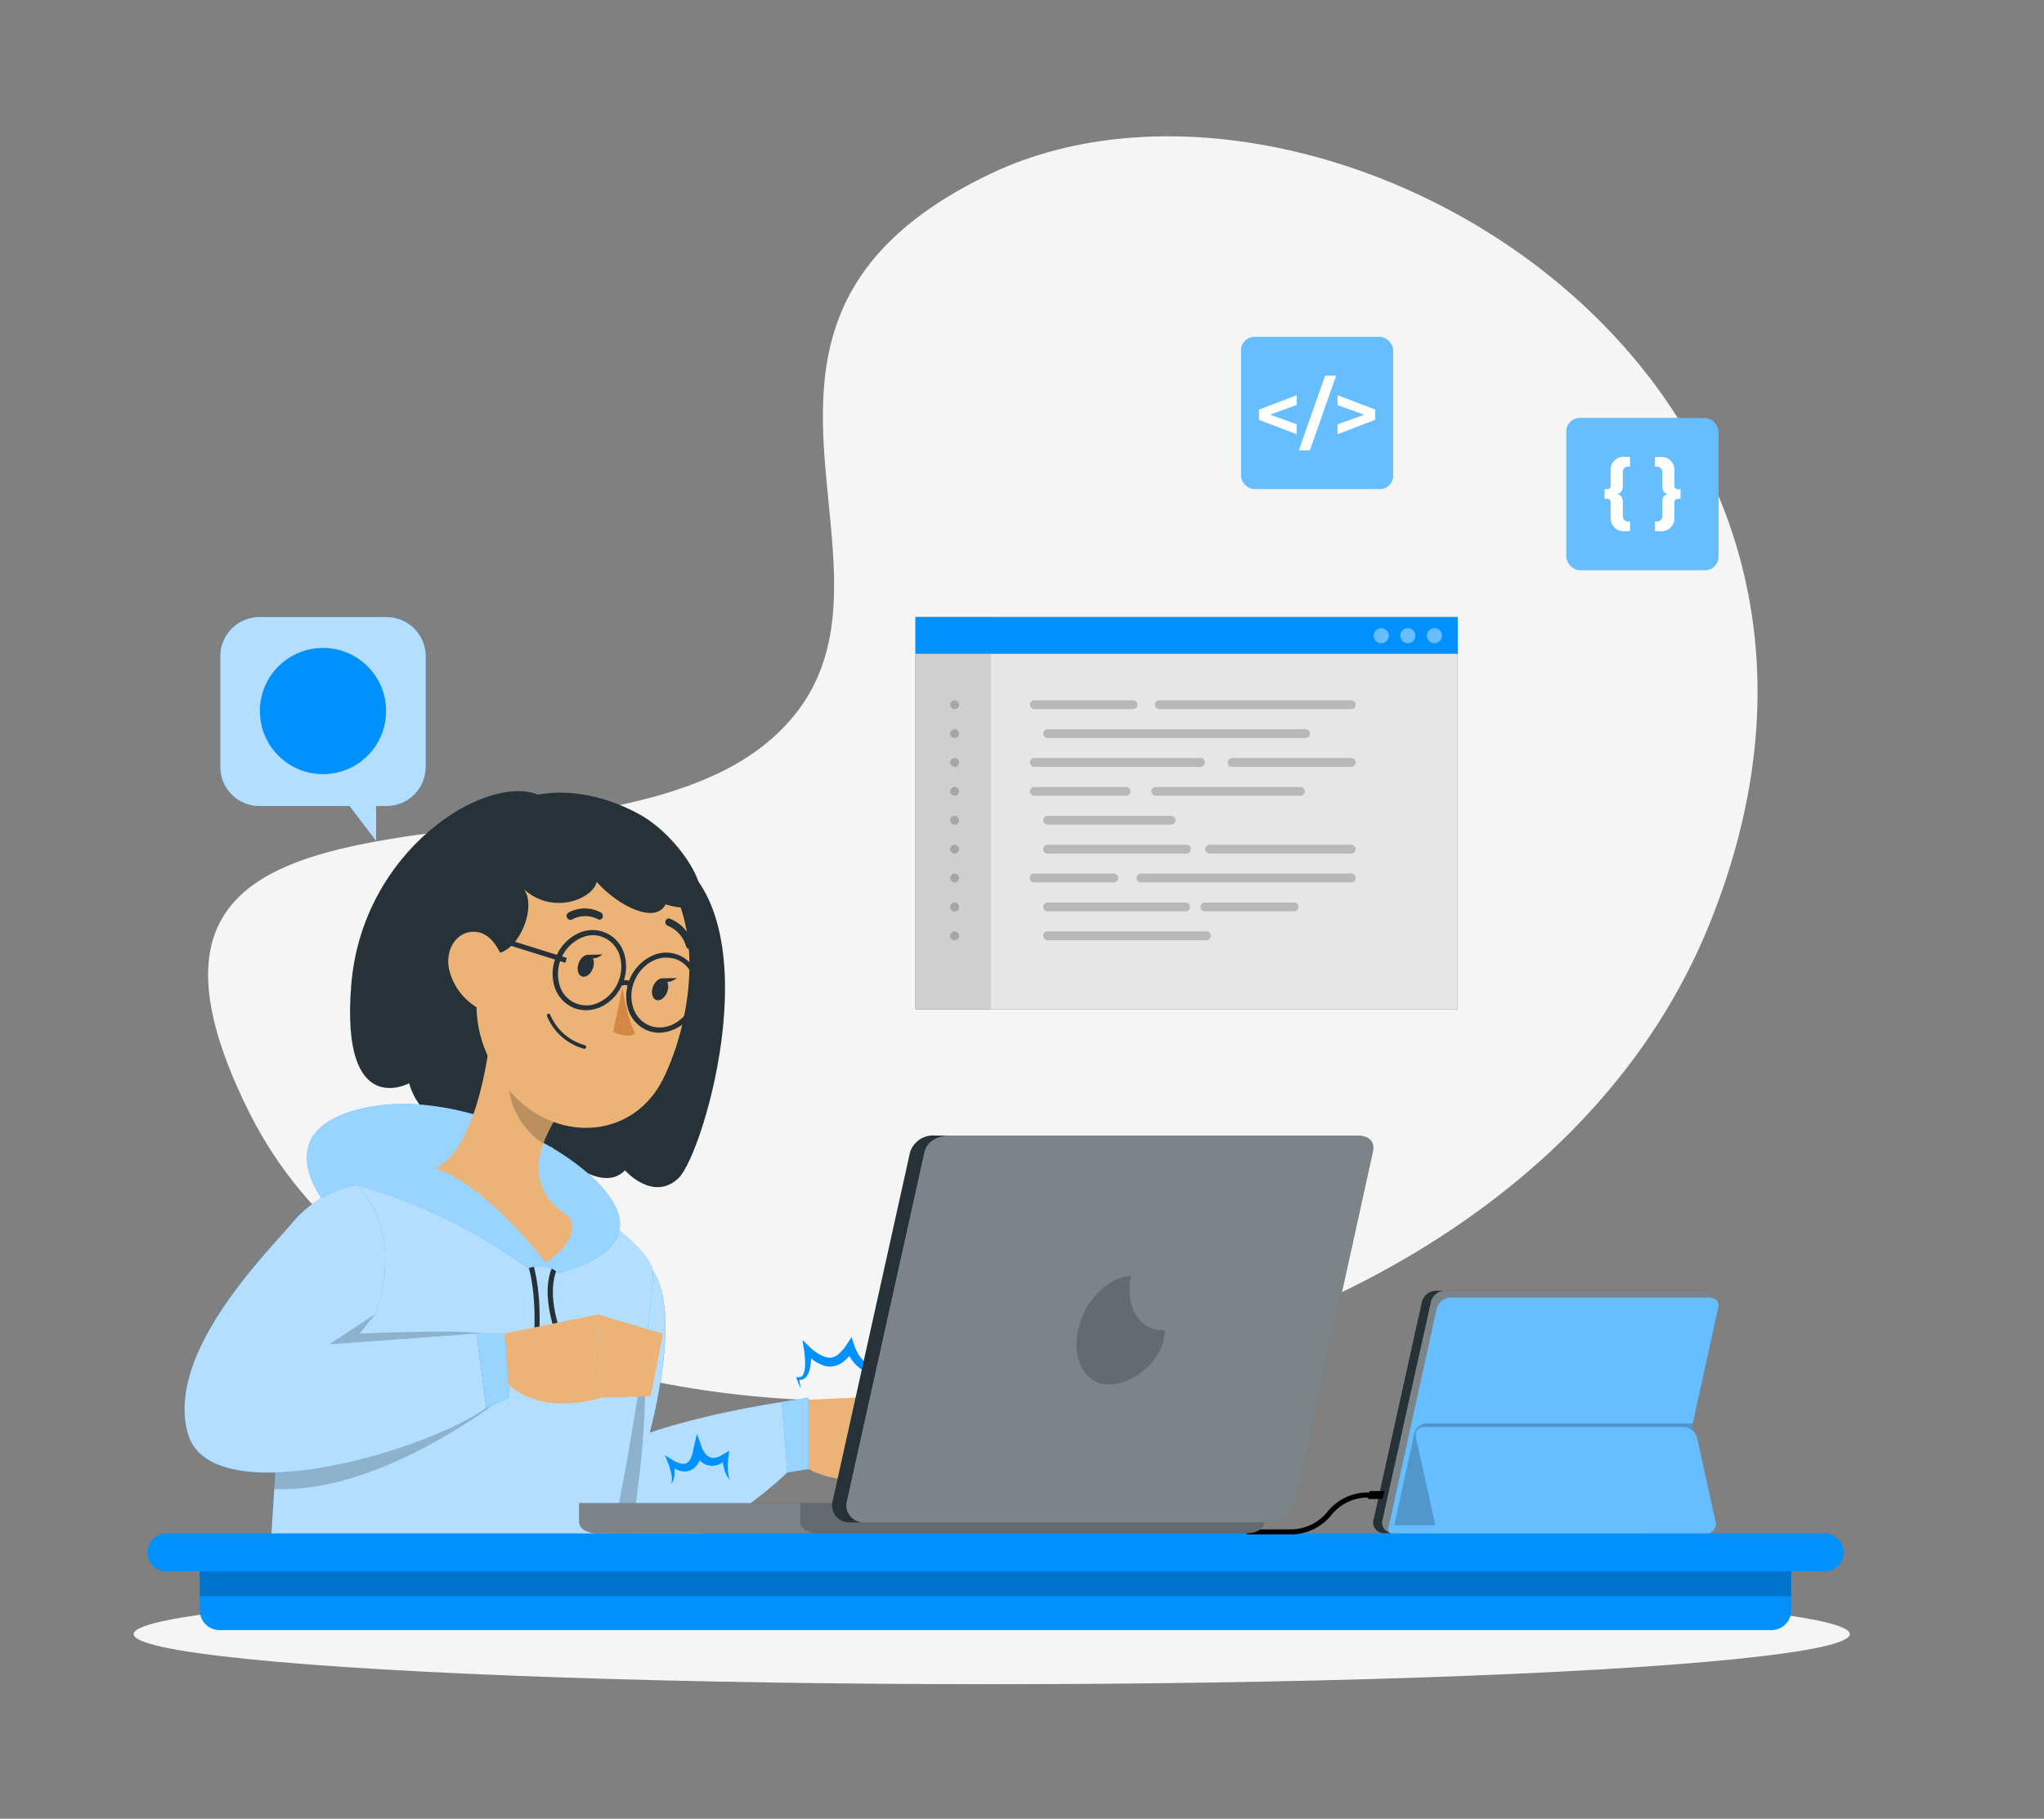 <svg xmlns="http://www.w3.org/2000/svg" width="345" height="307" viewBox="0 0 345 307">
  <rect x="0" y="0" width="345" height="307" fill="#808080" stroke="none"/>
  <g id="Group_806" data-name="Group 806" transform="translate(-14098 -5136)">
    <rect id="Rectangle_1320" data-name="Rectangle 1320" width="345" height="307" transform="translate(14098 5136)" fill="none"/>
    <g id="Hand_coding-rafiki" data-name="Hand coding-rafiki" transform="translate(14064.449 5081.237)">
      <g id="freepik--background-simple--inject-5" transform="translate(68.677 77.771)">
        <path id="Path_20195" data-name="Path 20195" d="M205.072,84.06c-55.7,26.481-6.207,71.292-38.522,96.645s-118.673-1.98-86.59,62c37.693,75.154,208.072,61.91,246.25-31.627S260.76,57.579,205.072,84.06Z" transform="translate(-72.934 -77.771)" fill="#f5f5f5"/>
      </g>
      <g id="freepik--Shadow--inject-5" transform="translate(56.11 322.146)">
        <ellipse id="freepik--path--inject-5" cx="144.833" cy="8.456" rx="144.833" ry="8.456" fill="#f5f5f5"/>
      </g>
      <g id="freepik--program-icons--inject-5" transform="translate(242.956 111.639)">
        <rect id="Rectangle_1194" data-name="Rectangle 1194" width="25.674" height="25.674" rx="2.27" transform="translate(0.067 0)" fill="#0091ff"/>
        <g id="Group_748" data-name="Group 748" transform="translate(0.067 0)" opacity="0.4">
          <rect id="Rectangle_1195" data-name="Rectangle 1195" width="25.674" height="25.674" rx="2.27" fill="#fff"/>
        </g>
        <path id="Path_20197" data-name="Path 20197" d="M304.244,107.823l-4.482,1.636,4.482,1.621v1.688l-6.364-2.428v-1.733l6.364-2.428Z" transform="translate(-294.788 -96.342)" fill="#fff"/>
        <path id="Path_20198" data-name="Path 20198" d="M311.322,101.76h1.86l-4.422,12.6H306.9Z" transform="translate(-297.07 -95.224)" fill="#fff"/>
        <path id="Path_20199" data-name="Path 20199" d="M321.994,108.593v1.733l-6.364,2.443V111.1l4.482-1.621-4.482-1.636V106.18Z" transform="translate(-299.279 -96.342)" fill="#fff"/>
        <rect id="Rectangle_1196" data-name="Rectangle 1196" width="25.674" height="25.674" rx="2.27" transform="translate(54.978 13.685)" fill="#0091ff"/>
        <g id="Group_750" data-name="Group 750" transform="translate(54.978 13.685)" opacity="0.4">
          <rect id="Rectangle_1197" data-name="Rectangle 1197" width="25.674" height="25.674" rx="2.27" fill="#fff"/>
        </g>
        <path id="Path_20208" data-name="Path 20208" d="M378.149,126.387c.613.187.9.575.9,1.494v2.144a.881.881,0,0,0,.979.986h.239v1.636h-.747a2.206,2.206,0,0,1-2.525-2.4v-2.42a.553.553,0,0,0-.59-.627h-.441v-1.636h.441a.553.553,0,0,0,.59-.627v-2.42a2.206,2.206,0,0,1,2.525-2.4h.747v1.636h-.239a.881.881,0,0,0-.979.986v2.144C379.045,125.812,378.761,126.2,378.149,126.387Z" transform="translate(-314.543 -99.869)" fill="#fff"/>
        <path id="Path_20209" data-name="Path 20209" d="M391.673,125.578v1.636h-.441a.553.553,0,0,0-.59.627v2.42a2.209,2.209,0,0,1-2.525,2.4h-.747v-1.636h.239a.881.881,0,0,0,.979-.986v-2.144c0-.926.276-1.315.9-1.494-.62-.187-.9-.575-.9-1.494v-2.144a.881.881,0,0,0-.979-.986h-.239V120.14h.747a2.209,2.209,0,0,1,2.525,2.4v2.42a.553.553,0,0,0,.59.627Z" transform="translate(-317.43 -99.874)" fill="#fff"/>
      </g>
      <g id="freepik--Tabs--inject-5" transform="translate(188.08 158.93)">
        <rect id="Rectangle_1198" data-name="Rectangle 1198" width="91.513" height="66.242"/>
        <rect id="Rectangle_1199" data-name="Rectangle 1199" width="91.513" height="66.242" fill="#fff" opacity="0.9"/>
        <rect id="Rectangle_1200" data-name="Rectangle 1200" width="12.744" height="66.242" opacity="0.1"/>
        <rect id="Rectangle_1201" data-name="Rectangle 1201" width="91.513" height="6.192" fill="#0091ff"/>
        <g id="Group_752" data-name="Group 752" transform="translate(19.28 14.043)" opacity="0.2">
          <path id="Path_20216" data-name="Path 20216" d="M191.812,128.274H175.147a.747.747,0,0,1,0-1.494h16.665a.747.747,0,0,1,0,1.494Z" transform="translate(-174.37 -126.78)"/>
          <path id="Path_20217" data-name="Path 20217" d="M235.779,128.274H203.4a.747.747,0,0,1,0-1.494h32.382a.747.747,0,0,1,0,1.494Z" transform="translate(-181.518 -126.78)"/>
          <path id="Path_20218" data-name="Path 20218" d="M221.681,134.8H178.147a.747.747,0,0,1,0-1.494h43.534a.747.747,0,0,1,0,1.494Z" transform="translate(-175.129 -128.432)"/>
          <path id="Path_20219" data-name="Path 20219" d="M203.189,141.324H175.147a.747.747,0,1,1,0-1.494h28.042a.747.747,0,0,1,0,1.494Z" transform="translate(-174.37 -130.082)"/>
          <path id="Path_20220" data-name="Path 20220" d="M239.941,141.324H219.847a.747.747,0,1,1,0-1.494h20.094a.747.747,0,1,1,0,1.494Z" transform="translate(-185.68 -130.082)"/>
          <path id="Path_20221" data-name="Path 20221" d="M190.632,147.854H175.147a.747.747,0,0,1,0-1.494h15.485a.747.747,0,1,1,0,1.494Z" transform="translate(-174.37 -131.734)"/>
          <path id="Path_20222" data-name="Path 20222" d="M226.979,147.854H202.6a.747.747,0,1,1,0-1.494h24.382a.747.747,0,1,1,0,1.494Z" transform="translate(-181.315 -131.734)"/>
          <path id="Path_20223" data-name="Path 20223" d="M198.98,154.384H178.147a.747.747,0,0,1,0-1.494H198.98a.747.747,0,1,1,0,1.494Z" transform="translate(-175.129 -133.386)"/>
          <path id="Path_20224" data-name="Path 20224" d="M201.587,160.914h-23.44a.747.747,0,0,1,0-1.494h23.44a.747.747,0,0,1,0,1.494Z" transform="translate(-175.129 -135.038)"/>
          <path id="Path_20225" data-name="Path 20225" d="M238.65,160.914h-23.9a.747.747,0,0,1,0-1.494h23.9a.747.747,0,1,1,0,1.494Z" transform="translate(-184.39 -135.038)"/>
          <path id="Path_20226" data-name="Path 20226" d="M188.553,167.434H175.107a.747.747,0,0,1,0-1.494h13.446a.747.747,0,0,1,0,1.494Z" transform="translate(-174.36 -136.688)"/>
          <path id="Path_20227" data-name="Path 20227" d="M234.726,167.434H199.237a.747.747,0,0,1,0-1.494h35.489a.747.747,0,1,1,0,1.494Z" transform="translate(-180.465 -136.688)"/>
          <path id="Path_20228" data-name="Path 20228" d="M201.438,173.964H178.147a.747.747,0,0,1,0-1.494h23.291a.747.747,0,0,1,0,1.494Z" transform="translate(-175.129 -138.34)"/>
          <path id="Path_20229" data-name="Path 20229" d="M228.751,173.964H213.677a.747.747,0,0,1,0-1.494h15.074a.747.747,0,0,1,0,1.494Z" transform="translate(-184.119 -138.34)"/>
          <path id="Path_20230" data-name="Path 20230" d="M204.956,180.494H178.147a.747.747,0,0,1,0-1.494h26.809a.747.747,0,0,1,0,1.494Z" transform="translate(-175.129 -139.993)"/>
        </g>
        <circle id="Ellipse_58" data-name="Ellipse 58" cx="1.277" cy="1.277" r="1.277" transform="translate(86.299 1.86)" fill="#fff" opacity="0.4"/>
        <circle id="Ellipse_59" data-name="Ellipse 59" cx="1.277" cy="1.277" r="1.277" transform="translate(81.81 1.86)" fill="#fff" opacity="0.4"/>
        <circle id="Ellipse_60" data-name="Ellipse 60" cx="1.277" cy="1.277" r="1.277" transform="translate(77.328 1.86)" fill="#fff" opacity="0.4"/>
        <g id="Group_753" data-name="Group 753" transform="translate(5.849 14.043)" opacity="0.2">
          <path id="Path_20231" data-name="Path 20231" d="M157.127,128.274h0a.747.747,0,1,1,.747-.747A.747.747,0,0,1,157.127,128.274Z" transform="translate(-156.38 -126.78)"/>
          <path id="Path_20232" data-name="Path 20232" d="M157.127,134.8h0a.747.747,0,1,1,.747-.747A.747.747,0,0,1,157.127,134.8Z" transform="translate(-156.38 -128.432)"/>
          <path id="Path_20233" data-name="Path 20233" d="M157.127,141.324h0a.747.747,0,1,1,.747-.747A.747.747,0,0,1,157.127,141.324Z" transform="translate(-156.38 -130.082)"/>
          <path id="Path_20234" data-name="Path 20234" d="M157.127,147.854h0a.747.747,0,1,1,.747-.747A.747.747,0,0,1,157.127,147.854Z" transform="translate(-156.38 -131.734)"/>
          <path id="Path_20235" data-name="Path 20235" d="M157.127,154.384h0a.747.747,0,1,1,.747-.747A.747.747,0,0,1,157.127,154.384Z" transform="translate(-156.38 -133.386)"/>
          <path id="Path_20236" data-name="Path 20236" d="M157.127,160.914h0a.747.747,0,1,1,.747-.747A.747.747,0,0,1,157.127,160.914Z" transform="translate(-156.38 -135.038)"/>
          <path id="Path_20237" data-name="Path 20237" d="M157.127,167.434h0a.747.747,0,1,1,.747-.747A.747.747,0,0,1,157.127,167.434Z" transform="translate(-156.38 -136.688)"/>
          <path id="Path_20238" data-name="Path 20238" d="M157.127,173.964h0a.747.747,0,1,1,.747-.747A.747.747,0,0,1,157.127,173.964Z" transform="translate(-156.38 -138.34)"/>
          <path id="Path_20239" data-name="Path 20239" d="M157.127,180.494h0a.747.747,0,1,1,.747-.747A.747.747,0,0,1,157.127,180.494Z" transform="translate(-156.38 -139.993)"/>
        </g>
      </g>
      <g id="freepik--speech-bubble--inject-5" transform="translate(70.736 158.93)">
        <path id="Path_20275" data-name="Path 20275" d="M103.754,186.42H82.3a6.6,6.6,0,0,0-6.611,6.6V211.7a6.6,6.6,0,0,0,6.6,6.611H97.509l4.482,5.894v-5.894h1.755a6.611,6.611,0,0,0,6.611-6.611V193.023a6.6,6.6,0,0,0-6.6-6.6Z" transform="translate(-75.69 -186.42)" fill="#0091ff"/>
        <path id="Path_20276" data-name="Path 20276" d="M103.754,186.42H82.3a6.6,6.6,0,0,0-6.611,6.6V211.7a6.6,6.6,0,0,0,6.6,6.611H97.509l4.482,5.894v-5.894h1.755a6.611,6.611,0,0,0,6.611-6.611V193.023a6.6,6.6,0,0,0-6.6-6.6Z" transform="translate(-75.69 -186.42)" fill="#fff" opacity="0.7"/>
        <path id="Path_20277" data-name="Path 20277" d="M95.654,210.8a.993.993,0,0,1-.747-.344l-4.176-4.885a.98.98,0,1,1,1.494-1.27l3.429,4.049,5.67-6.678a.979.979,0,0,1,1.494,1.262L96.4,210.471A.979.979,0,0,1,95.654,210.8Z" transform="translate(-79.437 -190.197)" fill="#fff"/>
        <circle id="Ellipse_63" data-name="Ellipse 63" cx="10.652" cy="10.652" r="10.652" transform="translate(2.269 15.857) rotate(-45)" fill="#0091ff"/>
      </g>
      <g id="freepik--Character--inject-5" transform="translate(64.712 188.313)">
        <path id="Path_20278" data-name="Path 20278" d="M204.171,363.214l16.038-.784-1.561,13.946s-11.13,2.121-16.1-5.8Z" transform="translate(-101.764 -260.337)" fill="#ebb376"/>
        <path id="Path_20279" data-name="Path 20279" d="M236,367.293l-3.653,10.114-8.247-1.031,1.561-13.946Z" transform="translate(-107.217 -260.337)" fill="#ebb376"/>
        <path id="Path_20280" data-name="Path 20280" d="M173.767,378.655a65.563,65.563,0,0,0,16.493-12.243l-1.1-10.391c-15.156,2.241-23.9,5.445-23.9,5.445s5.617-20.131.478-27.467l-14.111,2.555s-14.992,31.164-4.908,42.1Z" transform="translate(-86.755 -253.143)" fill="#0091ff"/>
        <path id="Path_20281" data-name="Path 20281" d="M173.74,378.652a65.733,65.733,0,0,0,16.508-12.236l-1.091-10.405c-14.671,2.151-23.343,5.229-23.9,5.431.187-.747,5.5-20.251.463-27.452l-14.111,2.555a109.53,109.53,0,0,0-6.88,19.466c-2.017,8.508-2.607,17.674,1.979,22.641Z" transform="translate(-86.751 -253.141)" fill="#fff" opacity="0.7"/>
        <path id="Path_20282" data-name="Path 20282" d="M162.157,380.37c4.982-31.568.568-39.59.568-39.59L144.8,357.714c-2.017,8.508-2.607,17.674,1.979,22.641Z" transform="translate(-86.768 -254.859)" opacity="0.2"/>
        <path id="Path_20283" data-name="Path 20283" d="M144.86,372.637c3.361-15.956,7.134-40.935,6.723-44.655-.6-5.408-30.014-28.58-55.546-11.713-5.229,3.444-7.9,40.591-8.807,56.367Z" transform="translate(-72.586 -247.126)" fill="#0091ff"/>
        <path id="Path_20284" data-name="Path 20284" d="M144.86,372.638c3.361-15.956,7.134-40.942,6.723-44.662-.6-5.4-30.021-28.572-55.553-11.7-1.89,1.262-3.444,6.962-4.728,14.491-1.7,10.249-2.883,23.859-3.586,34.122-.194,2.906-.359,5.535-.486,7.746Z" transform="translate(-72.586 -247.127)" fill="#fff" opacity="0.7"/>
        <path id="Path_20285" data-name="Path 20285" d="M136.756,226.349c-8.852-3.578-29.722,9.263-31.553,32.158s9.778,16.553,9.778,16.553,2.069,8.732,10.525,6.036c0,0,6.984,7.911,13.483,4.691,0,0,8.09,8.426,12.43,3.981,0,0,4.721,5.386,9.031,1.307s16.628-45.715-2.7-55.344S136.756,226.349,136.756,226.349Z" transform="translate(-77.084 -225.756)" fill="#263238"/>
        <path id="Path_20286" data-name="Path 20286" d="M146.736,346.439l-.852-.075c.986-11.025-1.442-15.9-1.494-15.948l.747-.4C145.279,330.192,147.744,335.1,146.736,346.439Z" transform="translate(-87.049 -252.136)" fill="#263238"/>
        <path id="Path_20287" data-name="Path 20287" d="M152.071,346.311c-5.864-13.812.747-17.031,1.016-17.181l.351.747-.179-.388.179.388c-.06,0-6.1,3.055-.583,16.053Z" transform="translate(-88.38 -251.911)" fill="#263238"/>
        <path id="Path_20288" data-name="Path 20288" d="M132.573,324.153a91.312,91.312,0,0,0-28.886-14.013l-5.64,2.644s-9.457-11.705,6.3-15.537,37.2,6.723,42.578,15.761-9.352,11.952-9.352,11.952S136.225,323.122,132.573,324.153Z" transform="translate(-74.611 -243.64)" fill="#0091ff"/>
        <path id="Path_20289" data-name="Path 20289" d="M132.573,324.153a91.312,91.312,0,0,0-28.886-14.013l-5.64,2.644s-9.457-11.705,6.3-15.537,37.2,6.723,42.578,15.761-9.352,11.952-9.352,11.952S136.225,323.122,132.573,324.153Z" transform="translate(-74.611 -243.64)" fill="#fff" opacity="0.6"/>
        <path id="Path_20290" data-name="Path 20290" d="M153.854,351.657a.747.747,0,1,1-.747-.747A.747.747,0,0,1,153.854,351.657Z" transform="translate(-89.065 -257.422)" fill="#fff"/>
        <path id="Path_20291" data-name="Path 20291" d="M147.364,351.657a.747.747,0,1,1-.747-.747A.747.747,0,0,1,147.364,351.657Z" transform="translate(-87.423 -257.422)" fill="#fff"/>
        <path id="Path_20292" data-name="Path 20292" d="M133.9,277c-.687,8.015-3.145,22.282-9.666,25.4,0,0,7.291,1.494,18.675,15.918,6.476-4.542,4.026-7.642,4.026-7.642-7.574-4.967-5.61-11.093-2.547-16.434Z" transform="translate(-81.948 -238.721)" fill="#ebb376"/>
        <path id="Path_20293" data-name="Path 20293" d="M142.411,286.41l6.207,10.234a23.793,23.793,0,0,0-1.875,3.884c-2.988-1.6-6.26-6.663-5.64-10.129A11.772,11.772,0,0,1,142.411,286.41Z" transform="translate(-86.198 -241.102)" opacity="0.2"/>
        <path id="Path_20294" data-name="Path 20294" d="M135.385,249.528c-2.084,12.594-3.234,17.868,1.434,25.973,7.014,12.2,22.559,12.773,28.273,1.24,5.139-10.383,7.686-29.237-3.04-37.558C151.467,230.98,137.454,236.926,135.385,249.528Z" transform="translate(-84.311 -228.198)" fill="#ebb376"/>
        <path id="Path_20295" data-name="Path 20295" d="M158.977,229.809c8.165,4.527,15.941,18.675,4.325,15.141-1.755,3.4-8.008.284-11.645-3.795-.613,2.831-7.306,5.67-12.236,1.285,2.383,3.436-1.673,12.109-5.894,10.615s-13.692-3.459-5.3-16.83S150.259,224.961,158.977,229.809Z" transform="translate(-82.109 -225.84)" fill="#263238"/>
        <path id="Path_20296" data-name="Path 20296" d="M166.019,270.22s.747,5,2.166,7.709c-1.591.919-3.735-.306-3.735-.306Z" transform="translate(-92.124 -237.006)" fill="#d58745"/>
        <path id="Path_20297" data-name="Path 20297" d="M154.092,281.336a9.705,9.705,0,0,0,1.651.628.284.284,0,0,0,.359-.224.321.321,0,0,0-.232-.388,8.919,8.919,0,0,1-5.8-5.087.306.306,0,0,0-.388-.209.314.314,0,0,0-.172.4,9.375,9.375,0,0,0,4.579,4.878Z" transform="translate(-88.339 -238.479)" fill="#263238"/>
        <path id="Path_20298" data-name="Path 20298" d="M127.414,264.178a10.241,10.241,0,0,0,4.766,6.207c3.04,1.666,5.229-1.188,5-4.736-.232-3.2-2.1-7.926-5.431-8.112S126.51,260.869,127.414,264.178Z" transform="translate(-82.697 -233.795)" fill="#ebb376"/>
        <path id="Path_20299" data-name="Path 20299" d="M154.358,254.134a.568.568,0,0,0,.478,0,4.624,4.624,0,0,1,4.347-.075.568.568,0,0,0,.814-.224.68.68,0,0,0-.247-.874,5.722,5.722,0,0,0-5.5,0,.642.642,0,0,0-.239.852A.68.68,0,0,0,154.358,254.134Z" transform="translate(-89.465 -232.461)" fill="#263238"/>
        <path id="Path_20300" data-name="Path 20300" d="M180.073,259.623a.553.553,0,0,0,.448.045.612.612,0,0,0,.381-.792,6.551,6.551,0,0,0-3.892-4.318.568.568,0,0,0-.747.426.672.672,0,0,0,.433.792,5.229,5.229,0,0,1,3.048,3.459A.657.657,0,0,0,180.073,259.623Z" transform="translate(-95.108 -233.035)" fill="#263238"/>
        <path id="Path_20301" data-name="Path 20301" d="M159.007,265.022c-.366,1-1.2,1.606-1.867,1.36s-.9-1.247-.538-2.241,1.2-1.606,1.86-1.36S159.366,264.029,159.007,265.022Z" transform="translate(-90.095 -235.11)" fill="#263238"/>
        <path id="Path_20302" data-name="Path 20302" d="M158.76,262.712l2.48-.052S159.492,264.079,158.76,262.712Z" transform="translate(-90.684 -235.093)" fill="#263238"/>
        <path id="Path_20303" data-name="Path 20303" d="M175.8,270.353c-.366.993-1.2,1.6-1.86,1.359s-.911-1.255-.545-2.241,1.2-1.6,1.867-1.359S176.164,269.352,175.8,270.353Z" transform="translate(-94.344 -236.46)" fill="#263238"/>
        <path id="Path_20304" data-name="Path 20304" d="M175.56,268.032l2.473-.052S176.285,269.407,175.56,268.032Z" transform="translate(-94.935 -236.439)" fill="#263238"/>
        <path id="Path_20305" data-name="Path 20305" d="M156.4,270.669a5.489,5.489,0,0,1-2.241-.471,5.67,5.67,0,0,1-3.093-3.615,7.567,7.567,0,0,1,3.952-8.852,5.572,5.572,0,0,1,7.866,3.511,7.358,7.358,0,0,1-.381,5.139h0a7.351,7.351,0,0,1-3.578,3.735A5.976,5.976,0,0,1,156.4,270.669Zm1.173-12.661a5.229,5.229,0,0,0-2.144.523,6.723,6.723,0,0,0-3.5,7.828,4.706,4.706,0,0,0,6.686,2.988,6.506,6.506,0,0,0,3.16-3.279l.388.172-.388-.172a6.514,6.514,0,0,0,.336-4.549,4.811,4.811,0,0,0-2.629-3.085A4.483,4.483,0,0,0,157.569,258.007Z" transform="translate(-88.665 -233.697)" fill="#263238"/>
        <path id="Path_20306" data-name="Path 20306" d="M173.035,275.767a5.348,5.348,0,0,1-2.241-.471,5.7,5.7,0,0,1-3.1-3.615,7.582,7.582,0,0,1,3.959-8.852,5.558,5.558,0,0,1,7.858,3.511,7.313,7.313,0,0,1-.373,5.139h0a6.947,6.947,0,0,1-6.1,4.288Zm1.188-12.7a5.229,5.229,0,0,0-2.181.493,6.551,6.551,0,0,0-3.16,3.287,6.447,6.447,0,0,0-.336,4.542,4.826,4.826,0,0,0,2.629,3.092c2.614,1.173,5.856-.351,7.216-3.384h0a6.551,6.551,0,0,0,.336-4.549,4.833,4.833,0,0,0-2.629-3.085,4.669,4.669,0,0,0-1.875-.359Z" transform="translate(-92.874 -234.986)" fill="#263238"/>
        <path id="Path_20307" data-name="Path 20307" d="M167.274,269.549a.381.381,0,0,0-.217-.239,1.554,1.554,0,0,0-.964.142l-.374-.747a2.293,2.293,0,0,1,1.643-.172,1.225,1.225,0,0,1,.747.747Z" transform="translate(-92.445 -236.559)" fill="#263238"/>
        <rect id="Rectangle_1206" data-name="Rectangle 1206" width="0.856" height="10.593" transform="translate(54.144 25.814) rotate(-72.646)" fill="#263238"/>
        <path id="Path_20308" data-name="Path 20308" d="M124.781,356.652s-19.653,15.059-36.9,14.193c.7-10.264,1.882-23.9,3.586-34.122,1.763-1.942,2.921-3.122,2.921-3.122l10.458,7.821-2.547,3.2s15.829-.807,21.341,0Z" transform="translate(-72.751 -253.042)" opacity="0.2"/>
        <path id="Path_20309" data-name="Path 20309" d="M139.833,347.212,155.564,344l.56,14.028s-10.674,3.78-16.785-3.294Z" transform="translate(-85.771 -255.674)" fill="#ebb376"/>
        <path id="Path_20310" data-name="Path 20310" d="M172.011,347.259l-2.077,10.547-8.314.232-.56-14.028Z" transform="translate(-91.266 -255.676)" fill="#ebb376"/>
        <path id="Path_20311" data-name="Path 20311" d="M138.368,348.3l.769,10.824-3.914,1.755L133.55,348.3Z" transform="translate(-84.306 -256.762)" fill="#0091ff"/>
        <path id="Path_20312" data-name="Path 20312" d="M138.368,348.3l.769,10.824-3.914,1.755L133.55,348.3Z" transform="translate(-84.306 -256.762)" fill="#fff" opacity="0.6"/>
        <path id="Path_20313" data-name="Path 20313" d="M96.7,314.78a18.2,18.2,0,0,0-10.794,6.245c-4.743,5.572-21.461,22.126-17.748,35.639s39.463,3.459,50.384-4.265l-1.673-12.579-24.762,1.815,7.634-5.027C104.978,322.041,96.7,314.78,96.7,314.78Z" transform="translate(-67.626 -248.28)" fill="#0091ff"/>
        <path id="Path_20314" data-name="Path 20314" d="M96.7,314.78a18.2,18.2,0,0,0-10.794,6.245c-4.743,5.572-21.461,22.126-17.748,35.639s39.463,3.459,50.384-4.265l-1.673-12.579-24.762,1.815,7.634-5.027C104.978,322.041,96.7,314.78,96.7,314.78Z" transform="translate(-67.626 -248.28)" fill="#fff" opacity="0.7"/>
        <path id="Path_20315" data-name="Path 20315" d="M202.56,363.544l4.5-.754v12.071l-3.571.583Z" transform="translate(-101.767 -260.428)" fill="#0091ff"/>
        <path id="Path_20316" data-name="Path 20316" d="M202.56,363.544l4.5-.754v12.071l-3.571.583Z" transform="translate(-101.767 -260.428)" fill="#fff" opacity="0.6"/>
        <path id="Path_20317" data-name="Path 20317" d="M186.775,376.819a14.525,14.525,0,0,1,.1-1.979l.134-.993-.964.568-.575.344a4.61,4.61,0,0,1-.583.217,1.733,1.733,0,0,1-1.046,0,1.92,1.92,0,0,1-.837-.605,3.5,3.5,0,0,1-.59-1.016L181.568,371l-.6,2.495c-.06.246-.1.5-.142.747a6.845,6.845,0,0,1-.217.695,2.241,2.241,0,0,1-.695.949,1.494,1.494,0,0,1-1.128.1,4.656,4.656,0,0,1-1.33-.583l-1.3-.814.523,1.322a11.118,11.118,0,0,1,.538,1.733,5.264,5.264,0,0,1,.12.9,1.419,1.419,0,0,1-.194.881,1.434,1.434,0,0,0,.508-.837,4.019,4.019,0,0,0,.134-.986,6.821,6.821,0,0,0,0-.784,6.223,6.223,0,0,0,.672.329,2.652,2.652,0,0,0,2.129-.052,3.2,3.2,0,0,0,1.4-1.584v-.1a2.846,2.846,0,0,0,3.324.71,5.135,5.135,0,0,0,.635-.344s0,.052,0,.082a9.991,9.991,0,0,0,.217,1.046,5.453,5.453,0,0,0,.373,1.008,2.323,2.323,0,0,0,.65.837,2.6,2.6,0,0,1-.321-.949A7.338,7.338,0,0,1,186.775,376.819Z" transform="translate(-95.087 -262.505)" fill="#0091ff"/>
        <path id="Path_20318" data-name="Path 20318" d="M220.991,354.426a4.273,4.273,0,0,1-1.726-.187,6.261,6.261,0,0,1-1.621-.747,4.855,4.855,0,0,1-1.2-1.292,6.723,6.723,0,0,1-.8-1.606l-.493-1.494-.837,1.322a7.186,7.186,0,0,1-1.285,1.494,2.406,2.406,0,0,1-1.494.687h-.179l-.224-.045a2.093,2.093,0,0,1-.463-.112,5.588,5.588,0,0,1-.9-.388,7.744,7.744,0,0,1-1.606-1.2l-1.3-1.247.269,1.711a13.713,13.713,0,0,1,.172,2.764,3.841,3.841,0,0,1-.261,1.27.844.844,0,0,1-.911.523h-.336l.1.276q.329.844.672,1.681c-.067-.5-.149-1-.239-1.494h.142a2.368,2.368,0,0,0,.441-.075,3.478,3.478,0,0,0,.4-.239c.1-.1.2-.217.291-.329a3.936,3.936,0,0,0,.56-1.494,9.507,9.507,0,0,0,.164-1.494h0a8.511,8.511,0,0,0,.747.553,6.616,6.616,0,0,0,1.106.545,3.87,3.87,0,0,0,1.292.291,3.787,3.787,0,0,0,2.495-.986,6.93,6.93,0,0,0,.814-.807,8.525,8.525,0,0,0,.478.747,6.185,6.185,0,0,0,1.643,1.561,6.408,6.408,0,0,0,2.069.807,6.035,6.035,0,0,0,1.427.1c-.06.149-.127.3-.179.456a10.151,10.151,0,0,0-.306,1.315,5.142,5.142,0,0,0-.06,1.352,2.674,2.674,0,0,0,.4,1.27,2.793,2.793,0,0,1-.1-1.262,6.421,6.421,0,0,1,.291-1.233,12.7,12.7,0,0,1,1.083-2.241l.471-.8Z" transform="translate(-102.584 -256.964)" fill="#0091ff"/>
      </g>
      <g id="freepik--Table--inject-5" transform="translate(58.433 313.6)">
        <path id="Path_20319" data-name="Path 20319" d="M3.317,0H265.284A3.317,3.317,0,0,1,268.6,3.317v8.067H0V3.317A3.317,3.317,0,0,1,3.317,0Z" transform="translate(277.444 16.322) rotate(180)" fill="#0091ff"/>
        <rect id="Rectangle_1207" data-name="Rectangle 1207" width="268.608" height="5.692" transform="translate(277.444 10.622) rotate(180)" opacity="0.2"/>
        <path id="Path_20320" data-name="Path 20320" d="M62.432,399.9H342.3a3.212,3.212,0,0,0,3.212-3.2h0a3.212,3.212,0,0,0-3.212-3.212H62.432a3.212,3.212,0,0,0-3.212,3.212h0A3.212,3.212,0,0,0,62.432,399.9Z" transform="translate(-59.22 -393.48)" fill="#0091ff"/>
      </g>
      <g id="freepik--device-2--inject-5" transform="translate(243.789 272.633)">
        <path id="Path_20321" data-name="Path 20321" d="M393.41,340.4l-8.172,37.065a2.786,2.786,0,0,1-2.652,2.107h-44.64a1.8,1.8,0,0,1-1.673-2.331l8.157-36.781a2.555,2.555,0,0,1,2.652-1.815h44.64C392.917,338.677,393.671,339.222,393.41,340.4Z" transform="translate(-314.655 -338.638)" fill="#263238"/>
        <path id="Path_20322" data-name="Path 20322" d="M393.921,340.4l-8.172,37.065a2.786,2.786,0,0,1-2.652,2.106H339.974a1.8,1.8,0,0,1-1.681-2.331l8.172-36.781a2.532,2.532,0,0,1,2.652-1.815h43.116C393.428,338.677,394.182,339.222,393.921,340.4Z" transform="translate(-315.166 -338.637)" fill="#fff" opacity="0.4"/>
        <path id="Path_20323" data-name="Path 20323" d="M387.143,378.824l8.127-36.871c.269-1.21-.486-1.755-1.688-1.755H350.466a2.547,2.547,0,0,0-2.652,1.815l-8.254,37.3Z" transform="translate(-315.507 -339.03)" fill="#0091ff"/>
        <path id="Path_20324" data-name="Path 20324" d="M395.273,341.945l-4.288,19.481-3.847,17.4-25.472.261-22.1.217,8.217-37.289a2.532,2.532,0,0,1,2.644-1.815H393.6C394.794,340.2,395.541,340.75,395.273,341.945Z" transform="translate(-315.51 -339.029)" fill="#fff" opacity="0.4"/>
        <path id="Path_20325" data-name="Path 20325" d="M391.3,368.62l-3.847,17.4-25.472.261H340.83l3.459-15.911a2.241,2.241,0,0,1,2.166-1.748Z" transform="translate(-315.828 -346.223)" opacity="0.2"/>
        <path id="Path_20326" data-name="Path 20326" d="M391.714,371.244a2.532,2.532,0,0,0-2.652-1.808H345.947c-1.2,0-1.95.538-1.688,1.748l3.272,14.835h-7.283a.687.687,0,1,0,0,1.374h53.111a1.561,1.561,0,0,0,1.494-1.9Z" transform="translate(-315.507 -346.427)" fill="#0091ff"/>
        <path id="Path_20327" data-name="Path 20327" d="M391.714,371.244a2.532,2.532,0,0,0-2.652-1.808H345.947c-1.2,0-1.95.538-1.688,1.748l3.272,14.835h-7.283a.687.687,0,1,0,0,1.374h53.111a1.561,1.561,0,0,0,1.494-1.9Z" transform="translate(-315.507 -346.427)" fill="#fff" opacity="0.4"/>
        <path id="Path_20328" data-name="Path 20328" d="M337.8,383.91h-2.5l-.314,1.352h2.435Z" transform="translate(-314.348 -350.092)"/>
        <path id="Path_20329" data-name="Path 20329" d="M314.994,391.314h-7.208a.418.418,0,0,1-.426-.426.426.426,0,0,1,.426-.426h7.208a7.881,7.881,0,0,0,6.163-2.951,8.725,8.725,0,0,1,6.835-3.272h1.27a.433.433,0,0,1,.426.426.426.426,0,0,1-.426.426h-1.255a7.88,7.88,0,0,0-6.163,2.951A8.732,8.732,0,0,1,314.994,391.314Z" transform="translate(-307.36 -350.175)"/>
      </g>
      <g id="freepik--device-1--inject-5" transform="translate(131.309 246.447)">
        <path id="Path_20330" data-name="Path 20330" d="M156.78,386.65v3.115c0,1.4,1.7,1.987,3.1,1.987H269.373c1.389,0,3.04-.583,3.04-1.987V386.65Z" transform="translate(-156.78 -324.598)" fill="#263238"/>
        <path id="Path_20331" data-name="Path 20331" d="M156.78,386.65v3.115c0,1.4,1.7,1.987,3.1,1.987H269.373c1.389,0,3.04-.583,3.04-1.987V386.65Z" transform="translate(-156.78 -324.598)" fill="#fff" opacity="0.4"/>
        <path id="Path_20332" data-name="Path 20332" d="M206.72,386.65v3.115c0,1.4,1.666,1.987,3.07,1.987h72.218c1.389,0,3.04-.583,3.04-1.987V386.65Z" transform="translate(-169.416 -324.598)" opacity="0.2"/>
        <path id="Path_20333" data-name="Path 20333" d="M305.206,306.381,292.172,365.5a4.437,4.437,0,0,1-4.228,3.376h-71.21a2.882,2.882,0,0,1-2.674-3.735l13.02-58.675a4.073,4.073,0,0,1,4.235-2.891h71.2C304.43,303.587,305.632,304.454,305.206,306.381Z" transform="translate(-171.25 -303.58)" fill="#263238"/>
        <path id="Path_20334" data-name="Path 20334" d="M306.023,306.381,292.988,365.5a4.437,4.437,0,0,1-4.228,3.376H219.97a2.888,2.888,0,0,1-2.689-3.735l13.035-58.675c.426-1.927,2.323-2.891,4.235-2.891h68.782C305.246,303.587,306.448,304.454,306.023,306.381Z" transform="translate(-172.066 -303.58)" fill="#fff" opacity="0.4"/>
        <path id="Path_20335" data-name="Path 20335" d="M284.061,344.458h0c0,5.064-5.423,9.18-9.4,9.18s-6.334-4.116-5.229-9.18,5.087-9,8.964-9.158c-1.135,5.065,1.292,9.158,5.229,9.158A2.332,2.332,0,0,0,284.061,344.458Z" transform="translate(-185.213 -311.606)" opacity="0.2"/>
      </g>
    </g>
  </g>
</svg>
